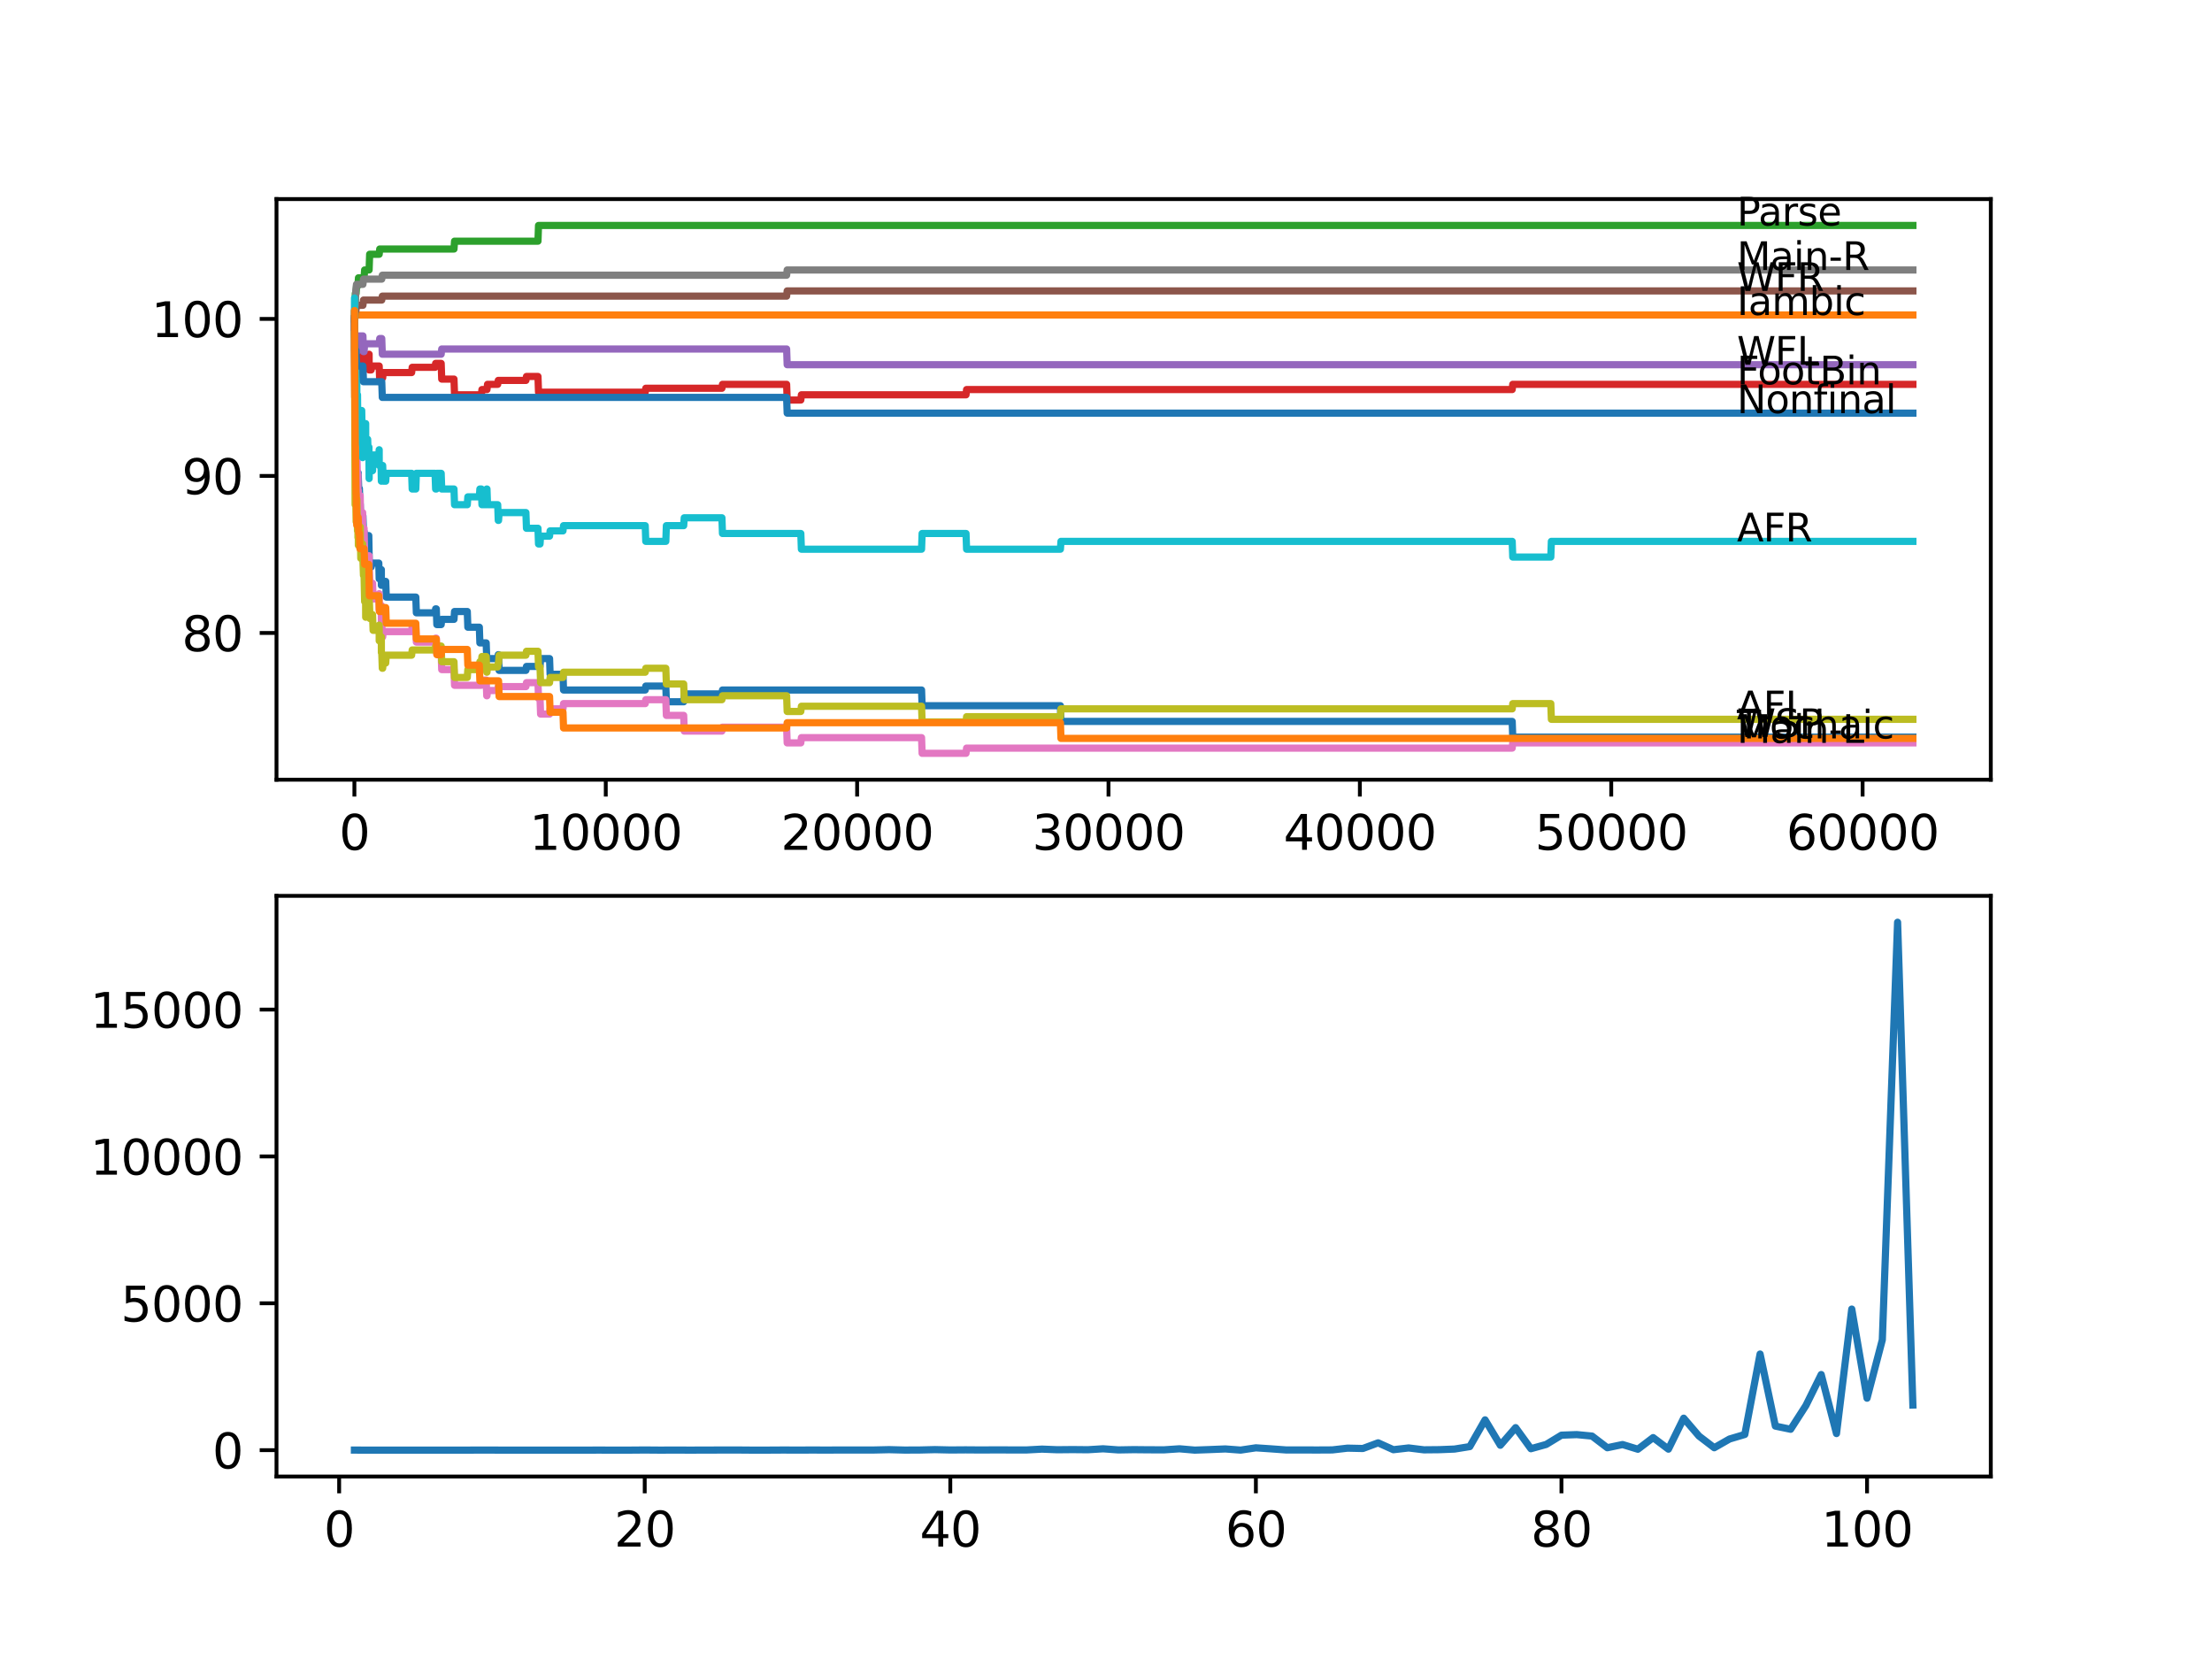 <?xml version="1.0" encoding="utf-8" standalone="no"?>
<!DOCTYPE svg PUBLIC "-//W3C//DTD SVG 1.1//EN"
  "http://www.w3.org/Graphics/SVG/1.1/DTD/svg11.dtd">
<svg xmlns:xlink="http://www.w3.org/1999/xlink" width="460.8pt" height="345.6pt" viewBox="0 0 460.8 345.6" xmlns="http://www.w3.org/2000/svg" version="1.1">
 <defs>
  <style type="text/css">*{stroke-linejoin: round; stroke-linecap: butt}</style>
 </defs>
 <g id="figure_1">
  <g id="patch_1">
   <path d="M 0 345.6 
L 460.8 345.6 
L 460.8 0 
L 0 0 
z
" style="fill: #ffffff"/>
  </g>
  <g id="axes_1">
   <g id="patch_2">
    <path d="M 57.6 162.432 
L 414.72 162.432 
L 414.72 41.472 
L 57.6 41.472 
z
" style="fill: #ffffff"/>
   </g>
   <g id="matplotlib.axis_1">
    <g id="xtick_1">
     <g id="line2d_1">
      <defs>
       <path id="m318c1e1b9c" d="M 0 0 
L 0 3.5 
" style="stroke: #000000; stroke-width: 0.8"/>
      </defs>
      <g>
       <use xlink:href="#m318c1e1b9c" x="73.827" y="162.432" style="stroke: #000000; stroke-width: 0.8"/>
      </g>
     </g>
     <g id="text_1">
      <!-- 0 -->
      <g transform="translate(70.646 177.03)scale(0.1 -0.1)">
       <defs>
        <path id="DejaVuSans-30" d="M 2034 4250 
Q 1547 4250 1301 3770 
Q 1056 3291 1056 2328 
Q 1056 1369 1301 889 
Q 1547 409 2034 409 
Q 2525 409 2770 889 
Q 3016 1369 3016 2328 
Q 3016 3291 2770 3770 
Q 2525 4250 2034 4250 
z
M 2034 4750 
Q 2819 4750 3233 4129 
Q 3647 3509 3647 2328 
Q 3647 1150 3233 529 
Q 2819 -91 2034 -91 
Q 1250 -91 836 529 
Q 422 1150 422 2328 
Q 422 3509 836 4129 
Q 1250 4750 2034 4750 
z
" transform="scale(0.016)"/>
       </defs>
       <use xlink:href="#DejaVuSans-30"/>
      </g>
     </g>
    </g>
    <g id="xtick_2">
     <g id="line2d_2">
      <g>
       <use xlink:href="#m318c1e1b9c" x="126.192" y="162.432" style="stroke: #000000; stroke-width: 0.8"/>
      </g>
     </g>
     <g id="text_2">
      <!-- 10000 -->
      <g transform="translate(110.286 177.03)scale(0.1 -0.1)">
       <defs>
        <path id="DejaVuSans-31" d="M 794 531 
L 1825 531 
L 1825 4091 
L 703 3866 
L 703 4441 
L 1819 4666 
L 2450 4666 
L 2450 531 
L 3481 531 
L 3481 0 
L 794 0 
L 794 531 
z
" transform="scale(0.016)"/>
       </defs>
       <use xlink:href="#DejaVuSans-31"/>
       <use xlink:href="#DejaVuSans-30" x="63.623"/>
       <use xlink:href="#DejaVuSans-30" x="127.246"/>
       <use xlink:href="#DejaVuSans-30" x="190.869"/>
       <use xlink:href="#DejaVuSans-30" x="254.492"/>
      </g>
     </g>
    </g>
    <g id="xtick_3">
     <g id="line2d_3">
      <g>
       <use xlink:href="#m318c1e1b9c" x="178.556" y="162.432" style="stroke: #000000; stroke-width: 0.8"/>
      </g>
     </g>
     <g id="text_3">
      <!-- 20000 -->
      <g transform="translate(162.65 177.03)scale(0.1 -0.1)">
       <defs>
        <path id="DejaVuSans-32" d="M 1228 531 
L 3431 531 
L 3431 0 
L 469 0 
L 469 531 
Q 828 903 1448 1529 
Q 2069 2156 2228 2338 
Q 2531 2678 2651 2914 
Q 2772 3150 2772 3378 
Q 2772 3750 2511 3984 
Q 2250 4219 1831 4219 
Q 1534 4219 1204 4116 
Q 875 4013 500 3803 
L 500 4441 
Q 881 4594 1212 4672 
Q 1544 4750 1819 4750 
Q 2544 4750 2975 4387 
Q 3406 4025 3406 3419 
Q 3406 3131 3298 2873 
Q 3191 2616 2906 2266 
Q 2828 2175 2409 1742 
Q 1991 1309 1228 531 
z
" transform="scale(0.016)"/>
       </defs>
       <use xlink:href="#DejaVuSans-32"/>
       <use xlink:href="#DejaVuSans-30" x="63.623"/>
       <use xlink:href="#DejaVuSans-30" x="127.246"/>
       <use xlink:href="#DejaVuSans-30" x="190.869"/>
       <use xlink:href="#DejaVuSans-30" x="254.492"/>
      </g>
     </g>
    </g>
    <g id="xtick_4">
     <g id="line2d_4">
      <g>
       <use xlink:href="#m318c1e1b9c" x="230.921" y="162.432" style="stroke: #000000; stroke-width: 0.8"/>
      </g>
     </g>
     <g id="text_4">
      <!-- 30000 -->
      <g transform="translate(215.015 177.03)scale(0.1 -0.1)">
       <defs>
        <path id="DejaVuSans-33" d="M 2597 2516 
Q 3050 2419 3304 2112 
Q 3559 1806 3559 1356 
Q 3559 666 3084 287 
Q 2609 -91 1734 -91 
Q 1441 -91 1130 -33 
Q 819 25 488 141 
L 488 750 
Q 750 597 1062 519 
Q 1375 441 1716 441 
Q 2309 441 2620 675 
Q 2931 909 2931 1356 
Q 2931 1769 2642 2001 
Q 2353 2234 1838 2234 
L 1294 2234 
L 1294 2753 
L 1863 2753 
Q 2328 2753 2575 2939 
Q 2822 3125 2822 3475 
Q 2822 3834 2567 4026 
Q 2313 4219 1838 4219 
Q 1578 4219 1281 4162 
Q 984 4106 628 3988 
L 628 4550 
Q 988 4650 1302 4700 
Q 1616 4750 1894 4750 
Q 2613 4750 3031 4423 
Q 3450 4097 3450 3541 
Q 3450 3153 3228 2886 
Q 3006 2619 2597 2516 
z
" transform="scale(0.016)"/>
       </defs>
       <use xlink:href="#DejaVuSans-33"/>
       <use xlink:href="#DejaVuSans-30" x="63.623"/>
       <use xlink:href="#DejaVuSans-30" x="127.246"/>
       <use xlink:href="#DejaVuSans-30" x="190.869"/>
       <use xlink:href="#DejaVuSans-30" x="254.492"/>
      </g>
     </g>
    </g>
    <g id="xtick_5">
     <g id="line2d_5">
      <g>
       <use xlink:href="#m318c1e1b9c" x="283.285" y="162.432" style="stroke: #000000; stroke-width: 0.8"/>
      </g>
     </g>
     <g id="text_5">
      <!-- 40000 -->
      <g transform="translate(267.379 177.03)scale(0.1 -0.1)">
       <defs>
        <path id="DejaVuSans-34" d="M 2419 4116 
L 825 1625 
L 2419 1625 
L 2419 4116 
z
M 2253 4666 
L 3047 4666 
L 3047 1625 
L 3713 1625 
L 3713 1100 
L 3047 1100 
L 3047 0 
L 2419 0 
L 2419 1100 
L 313 1100 
L 313 1709 
L 2253 4666 
z
" transform="scale(0.016)"/>
       </defs>
       <use xlink:href="#DejaVuSans-34"/>
       <use xlink:href="#DejaVuSans-30" x="63.623"/>
       <use xlink:href="#DejaVuSans-30" x="127.246"/>
       <use xlink:href="#DejaVuSans-30" x="190.869"/>
       <use xlink:href="#DejaVuSans-30" x="254.492"/>
      </g>
     </g>
    </g>
    <g id="xtick_6">
     <g id="line2d_6">
      <g>
       <use xlink:href="#m318c1e1b9c" x="335.65" y="162.432" style="stroke: #000000; stroke-width: 0.8"/>
      </g>
     </g>
     <g id="text_6">
      <!-- 50000 -->
      <g transform="translate(319.744 177.03)scale(0.1 -0.1)">
       <defs>
        <path id="DejaVuSans-35" d="M 691 4666 
L 3169 4666 
L 3169 4134 
L 1269 4134 
L 1269 2991 
Q 1406 3038 1543 3061 
Q 1681 3084 1819 3084 
Q 2600 3084 3056 2656 
Q 3513 2228 3513 1497 
Q 3513 744 3044 326 
Q 2575 -91 1722 -91 
Q 1428 -91 1123 -41 
Q 819 9 494 109 
L 494 744 
Q 775 591 1075 516 
Q 1375 441 1709 441 
Q 2250 441 2565 725 
Q 2881 1009 2881 1497 
Q 2881 1984 2565 2268 
Q 2250 2553 1709 2553 
Q 1456 2553 1204 2497 
Q 953 2441 691 2322 
L 691 4666 
z
" transform="scale(0.016)"/>
       </defs>
       <use xlink:href="#DejaVuSans-35"/>
       <use xlink:href="#DejaVuSans-30" x="63.623"/>
       <use xlink:href="#DejaVuSans-30" x="127.246"/>
       <use xlink:href="#DejaVuSans-30" x="190.869"/>
       <use xlink:href="#DejaVuSans-30" x="254.492"/>
      </g>
     </g>
    </g>
    <g id="xtick_7">
     <g id="line2d_7">
      <g>
       <use xlink:href="#m318c1e1b9c" x="388.014" y="162.432" style="stroke: #000000; stroke-width: 0.8"/>
      </g>
     </g>
     <g id="text_7">
      <!-- 60000 -->
      <g transform="translate(372.108 177.03)scale(0.1 -0.1)">
       <defs>
        <path id="DejaVuSans-36" d="M 2113 2584 
Q 1688 2584 1439 2293 
Q 1191 2003 1191 1497 
Q 1191 994 1439 701 
Q 1688 409 2113 409 
Q 2538 409 2786 701 
Q 3034 994 3034 1497 
Q 3034 2003 2786 2293 
Q 2538 2584 2113 2584 
z
M 3366 4563 
L 3366 3988 
Q 3128 4100 2886 4159 
Q 2644 4219 2406 4219 
Q 1781 4219 1451 3797 
Q 1122 3375 1075 2522 
Q 1259 2794 1537 2939 
Q 1816 3084 2150 3084 
Q 2853 3084 3261 2657 
Q 3669 2231 3669 1497 
Q 3669 778 3244 343 
Q 2819 -91 2113 -91 
Q 1303 -91 875 529 
Q 447 1150 447 2328 
Q 447 3434 972 4092 
Q 1497 4750 2381 4750 
Q 2619 4750 2861 4703 
Q 3103 4656 3366 4563 
z
" transform="scale(0.016)"/>
       </defs>
       <use xlink:href="#DejaVuSans-36"/>
       <use xlink:href="#DejaVuSans-30" x="63.623"/>
       <use xlink:href="#DejaVuSans-30" x="127.246"/>
       <use xlink:href="#DejaVuSans-30" x="190.869"/>
       <use xlink:href="#DejaVuSans-30" x="254.492"/>
      </g>
     </g>
    </g>
   </g>
   <g id="matplotlib.axis_2">
    <g id="ytick_1">
     <g id="line2d_8">
      <defs>
       <path id="ma808420e0e" d="M 0 0 
L -3.5 0 
" style="stroke: #000000; stroke-width: 0.8"/>
      </defs>
      <g>
       <use xlink:href="#ma808420e0e" x="57.6" y="131.855" style="stroke: #000000; stroke-width: 0.8"/>
      </g>
     </g>
     <g id="text_8">
      <!-- 80 -->
      <g transform="translate(37.875 135.655)scale(0.1 -0.1)">
       <defs>
        <path id="DejaVuSans-38" d="M 2034 2216 
Q 1584 2216 1326 1975 
Q 1069 1734 1069 1313 
Q 1069 891 1326 650 
Q 1584 409 2034 409 
Q 2484 409 2743 651 
Q 3003 894 3003 1313 
Q 3003 1734 2745 1975 
Q 2488 2216 2034 2216 
z
M 1403 2484 
Q 997 2584 770 2862 
Q 544 3141 544 3541 
Q 544 4100 942 4425 
Q 1341 4750 2034 4750 
Q 2731 4750 3128 4425 
Q 3525 4100 3525 3541 
Q 3525 3141 3298 2862 
Q 3072 2584 2669 2484 
Q 3125 2378 3379 2068 
Q 3634 1759 3634 1313 
Q 3634 634 3220 271 
Q 2806 -91 2034 -91 
Q 1263 -91 848 271 
Q 434 634 434 1313 
Q 434 1759 690 2068 
Q 947 2378 1403 2484 
z
M 1172 3481 
Q 1172 3119 1398 2916 
Q 1625 2713 2034 2713 
Q 2441 2713 2670 2916 
Q 2900 3119 2900 3481 
Q 2900 3844 2670 4047 
Q 2441 4250 2034 4250 
Q 1625 4250 1398 4047 
Q 1172 3844 1172 3481 
z
" transform="scale(0.016)"/>
       </defs>
       <use xlink:href="#DejaVuSans-38"/>
       <use xlink:href="#DejaVuSans-30" x="63.623"/>
      </g>
     </g>
    </g>
    <g id="ytick_2">
     <g id="line2d_9">
      <g>
       <use xlink:href="#ma808420e0e" x="57.6" y="99.144" style="stroke: #000000; stroke-width: 0.8"/>
      </g>
     </g>
     <g id="text_9">
      <!-- 90 -->
      <g transform="translate(37.875 102.944)scale(0.1 -0.1)">
       <defs>
        <path id="DejaVuSans-39" d="M 703 97 
L 703 672 
Q 941 559 1184 500 
Q 1428 441 1663 441 
Q 2288 441 2617 861 
Q 2947 1281 2994 2138 
Q 2813 1869 2534 1725 
Q 2256 1581 1919 1581 
Q 1219 1581 811 2004 
Q 403 2428 403 3163 
Q 403 3881 828 4315 
Q 1253 4750 1959 4750 
Q 2769 4750 3195 4129 
Q 3622 3509 3622 2328 
Q 3622 1225 3098 567 
Q 2575 -91 1691 -91 
Q 1453 -91 1209 -44 
Q 966 3 703 97 
z
M 1959 2075 
Q 2384 2075 2632 2365 
Q 2881 2656 2881 3163 
Q 2881 3666 2632 3958 
Q 2384 4250 1959 4250 
Q 1534 4250 1286 3958 
Q 1038 3666 1038 3163 
Q 1038 2656 1286 2365 
Q 1534 2075 1959 2075 
z
" transform="scale(0.016)"/>
       </defs>
       <use xlink:href="#DejaVuSans-39"/>
       <use xlink:href="#DejaVuSans-30" x="63.623"/>
      </g>
     </g>
    </g>
    <g id="ytick_3">
     <g id="line2d_10">
      <g>
       <use xlink:href="#ma808420e0e" x="57.6" y="66.433" style="stroke: #000000; stroke-width: 0.8"/>
      </g>
     </g>
     <g id="text_10">
      <!-- 100 -->
      <g transform="translate(31.512 70.232)scale(0.1 -0.1)">
       <use xlink:href="#DejaVuSans-31"/>
       <use xlink:href="#DejaVuSans-30" x="63.623"/>
       <use xlink:href="#DejaVuSans-30" x="127.246"/>
      </g>
     </g>
    </g>
   </g>
   <g id="line2d_11">
    <path d="M 73.833 66.433 
L 73.838 66.433 
L 73.948 79.136 
L 73.964 78.046 
L 73.979 78.046 
L 74.11 92.766 
L 74.131 91.948 
L 74.136 95.219 
L 74.194 93.583 
L 74.314 100.126 
L 74.325 100.126 
L 74.44 99.308 
L 74.477 99.308 
L 74.592 98.49 
L 74.608 98.49 
L 74.723 101.761 
L 74.864 101.761 
L 74.98 105.032 
L 75.037 105.032 
L 75.152 108.303 
L 75.482 108.303 
L 75.597 107.486 
L 75.603 107.486 
L 75.718 110.757 
L 75.849 110.757 
L 75.964 114.028 
L 76.168 114.028 
L 76.283 111.575 
L 76.823 111.575 
L 76.943 118.117 
L 77.315 118.117 
L 77.43 117.299 
L 78.912 117.299 
L 78.991 120.57 
L 79.022 119.48 
L 79.383 119.48 
L 79.441 118.662 
L 79.446 121.933 
L 79.478 121.933 
L 79.525 121.933 
L 79.64 121.115 
L 80.352 121.115 
L 80.467 124.386 
L 86.62 124.386 
L 86.735 127.657 
L 90.631 127.657 
L 90.746 126.84 
L 90.888 126.84 
L 91.003 130.111 
L 91.904 130.111 
L 92.019 129.02 
L 94.574 129.02 
L 94.689 127.385 
L 97.344 127.385 
L 97.46 130.656 
L 99.853 130.656 
L 99.968 133.927 
L 101.282 133.927 
L 101.397 137.198 
L 103.68 137.198 
L 103.796 136.38 
L 103.859 136.38 
L 103.974 139.651 
L 109.556 139.651 
L 109.671 138.834 
L 112.499 138.834 
L 112.614 137.198 
L 114.483 137.198 
L 114.598 140.469 
L 117.28 140.469 
L 117.395 143.74 
L 134.413 143.74 
L 134.528 142.923 
L 138.702 142.923 
L 138.817 146.194 
L 142.425 146.194 
L 142.54 144.558 
L 150.39 144.558 
L 150.505 143.74 
L 191.977 143.74 
L 192.093 147.011 
L 220.904 147.011 
L 221.019 150.283 
L 315.018 150.283 
L 315.133 153.554 
L 398.487 153.554 
L 398.487 153.554 
" clip-path="url(#p0a4fda33de)" style="fill: none; stroke: #1f77b4; stroke-width: 1.5; stroke-linecap: square"/>
   </g>
   <g id="line2d_12">
    <path d="M 73.833 66.433 
L 73.843 66.433 
L 73.854 69.704 
L 73.89 65.615 
L 73.948 65.615 
L 398.487 65.615 
L 398.487 65.615 
" clip-path="url(#p0a4fda33de)" style="fill: none; stroke: #ff7f0e; stroke-width: 1.5; stroke-linecap: square"/>
   </g>
   <g id="line2d_13">
    <path d="M 73.833 69.704 
L 73.843 69.704 
L 74.021 61.145 
L 74.173 61.145 
L 74.288 59.509 
L 74.561 59.509 
L 74.676 57.874 
L 75.844 57.874 
L 75.959 56.238 
L 76.891 56.238 
L 77.006 52.967 
L 78.991 52.967 
L 79.106 51.877 
L 94.574 51.877 
L 94.689 50.241 
L 112.069 50.241 
L 112.184 46.97 
L 398.487 46.97 
L 398.487 46.97 
" clip-path="url(#p0a4fda33de)" style="fill: none; stroke: #2ca02c; stroke-width: 1.5; stroke-linecap: square"/>
   </g>
   <g id="line2d_14">
    <path d="M 73.833 66.433 
L 73.838 66.433 
L 73.901 82.789 
L 73.969 81.153 
L 73.974 81.153 
L 74.105 76.792 
L 74.11 76.792 
L 74.231 74.884 
L 74.325 74.884 
L 74.351 74.066 
L 74.356 77.337 
L 74.419 77.337 
L 74.477 77.337 
L 74.561 75.429 
L 74.566 78.7 
L 74.576 78.7 
L 74.681 78.7 
L 74.796 77.61 
L 74.938 77.61 
L 75.053 76.519 
L 75.351 76.519 
L 75.472 74.338 
L 75.482 74.338 
L 75.597 73.521 
L 75.844 73.521 
L 75.959 76.792 
L 76.179 76.792 
L 76.294 75.974 
L 76.592 75.974 
L 76.708 74.884 
L 76.854 74.884 
L 76.891 73.793 
L 76.896 77.064 
L 76.954 77.064 
L 77.315 77.064 
L 77.43 76.247 
L 78.991 76.247 
L 79.106 79.518 
L 79.383 79.518 
L 79.499 78.7 
L 79.718 78.7 
L 79.834 77.61 
L 85.751 77.61 
L 85.866 76.519 
L 90.631 76.519 
L 90.746 75.701 
L 91.904 75.701 
L 92.019 78.972 
L 94.574 78.972 
L 94.689 82.244 
L 100.282 82.244 
L 100.397 81.153 
L 101.445 81.153 
L 101.56 80.063 
L 103.68 80.063 
L 103.796 79.245 
L 109.556 79.245 
L 109.671 78.427 
L 112.069 78.427 
L 112.184 81.698 
L 134.413 81.698 
L 134.528 80.881 
L 150.39 80.881 
L 150.505 80.063 
L 163.868 80.063 
L 163.983 83.334 
L 166.827 83.334 
L 166.942 82.244 
L 201.241 82.244 
L 201.356 81.153 
L 315.018 81.153 
L 315.133 80.063 
L 398.487 80.063 
L 398.487 80.063 
" clip-path="url(#p0a4fda33de)" style="fill: none; stroke: #d62728; stroke-width: 1.5; stroke-linecap: square"/>
   </g>
   <g id="line2d_15">
    <path d="M 73.833 66.433 
L 73.843 66.433 
L 73.854 72.975 
L 73.958 69.977 
L 74.147 69.977 
L 74.262 73.248 
L 74.351 73.248 
L 74.466 71.613 
L 74.561 71.613 
L 74.676 69.977 
L 75.603 69.977 
L 75.718 73.248 
L 75.844 73.248 
L 75.959 71.613 
L 78.991 71.613 
L 79.106 70.522 
L 79.525 70.522 
L 79.64 73.793 
L 91.904 73.793 
L 92.019 72.703 
L 163.868 72.703 
L 163.983 75.974 
L 398.487 75.974 
L 398.487 75.974 
" clip-path="url(#p0a4fda33de)" style="fill: none; stroke: #9467bd; stroke-width: 1.5; stroke-linecap: square"/>
   </g>
   <g id="line2d_16">
    <path d="M 73.833 66.433 
L 73.843 66.433 
L 73.964 64.689 
L 74.147 64.689 
L 74.262 63.598 
L 75.603 63.598 
L 75.718 62.508 
L 79.525 62.508 
L 79.64 61.69 
L 163.868 61.69 
L 163.983 60.6 
L 398.487 60.6 
L 398.487 60.6 
" clip-path="url(#p0a4fda33de)" style="fill: none; stroke: #8c564b; stroke-width: 1.5; stroke-linecap: square"/>
   </g>
   <g id="line2d_17">
    <path d="M 73.833 69.704 
L 73.838 69.704 
L 73.974 90.421 
L 73.979 89.331 
L 74.016 86.878 
L 74.074 91.512 
L 74.095 91.512 
L 74.194 97.236 
L 74.21 96.146 
L 74.22 96.146 
L 74.335 94.238 
L 74.351 94.238 
L 74.472 100.78 
L 74.477 100.78 
L 74.561 98.872 
L 74.566 102.143 
L 74.576 102.143 
L 74.644 102.143 
L 74.681 105.414 
L 74.754 104.324 
L 74.938 104.324 
L 75.037 103.233 
L 75.158 109.775 
L 75.351 109.775 
L 75.472 107.595 
L 75.482 107.595 
L 75.545 106.777 
L 75.55 110.048 
L 75.576 110.048 
L 75.844 110.048 
L 75.959 115.5 
L 76.168 115.5 
L 76.179 118.771 
L 76.278 117.953 
L 76.592 117.953 
L 76.708 116.863 
L 76.854 116.863 
L 76.891 115.772 
L 76.896 119.044 
L 76.954 119.044 
L 76.959 119.044 
L 77.074 122.315 
L 77.315 122.315 
L 77.43 121.497 
L 77.608 121.497 
L 77.723 124.768 
L 78.912 124.768 
L 78.991 123.678 
L 78.996 126.949 
L 79.012 126.949 
L 79.383 126.949 
L 79.441 126.131 
L 79.446 129.402 
L 79.478 129.402 
L 79.525 129.402 
L 79.64 132.673 
L 79.718 132.673 
L 79.834 131.583 
L 85.751 131.583 
L 85.866 130.492 
L 86.62 130.492 
L 86.735 133.763 
L 90.631 133.763 
L 90.746 132.946 
L 90.888 132.946 
L 91.003 136.217 
L 91.904 136.217 
L 92.019 139.488 
L 94.574 139.488 
L 94.689 142.759 
L 100.282 142.759 
L 100.397 141.669 
L 101.282 141.669 
L 101.397 144.94 
L 101.445 144.94 
L 101.56 143.849 
L 103.68 143.849 
L 103.796 143.032 
L 109.556 143.032 
L 109.671 142.214 
L 112.069 142.214 
L 112.184 145.485 
L 112.499 145.485 
L 112.614 148.756 
L 114.483 148.756 
L 114.598 147.666 
L 117.28 147.666 
L 117.395 146.575 
L 134.413 146.575 
L 134.528 145.758 
L 138.702 145.758 
L 138.817 149.029 
L 142.425 149.029 
L 142.54 152.3 
L 150.39 152.3 
L 150.505 151.482 
L 163.868 151.482 
L 163.983 154.753 
L 166.827 154.753 
L 166.942 153.663 
L 191.977 153.663 
L 192.093 156.934 
L 201.241 156.934 
L 201.356 155.843 
L 315.018 155.843 
L 315.133 154.753 
L 398.487 154.753 
L 398.487 154.753 
" clip-path="url(#p0a4fda33de)" style="fill: none; stroke: #e377c2; stroke-width: 1.5; stroke-linecap: square"/>
   </g>
   <g id="line2d_18">
    <path d="M 73.833 65.343 
L 73.843 65.343 
L 73.964 63.598 
L 74.016 63.598 
L 74.131 60.327 
L 74.147 60.327 
L 74.262 59.237 
L 75.603 59.237 
L 75.718 58.146 
L 79.525 58.146 
L 79.64 57.329 
L 163.868 57.329 
L 163.983 56.238 
L 398.487 56.238 
L 398.487 56.238 
" clip-path="url(#p0a4fda33de)" style="fill: none; stroke: #7f7f7f; stroke-width: 1.5; stroke-linecap: square"/>
   </g>
   <g id="line2d_19">
    <path d="M 73.833 69.704 
L 73.838 69.704 
L 73.974 105.141 
L 74 102.415 
L 74.068 99.689 
L 74.074 102.961 
L 74.095 101.325 
L 74.194 108.685 
L 74.215 107.595 
L 74.22 107.595 
L 74.346 104.051 
L 74.351 104.051 
L 74.472 110.593 
L 74.477 110.593 
L 74.561 108.685 
L 74.566 111.956 
L 74.576 111.956 
L 74.608 111.956 
L 74.644 110.321 
L 74.65 113.592 
L 74.712 112.501 
L 74.864 112.501 
L 74.98 109.775 
L 75.037 109.775 
L 75.158 116.318 
L 75.351 116.318 
L 75.472 114.137 
L 75.482 114.137 
L 75.545 113.319 
L 75.55 116.59 
L 75.576 116.59 
L 75.603 116.59 
L 75.718 119.861 
L 75.844 119.861 
L 75.959 125.313 
L 76.168 125.313 
L 76.179 128.584 
L 76.278 127.766 
L 76.592 127.766 
L 76.708 126.676 
L 76.823 126.676 
L 76.891 123.95 
L 76.896 127.221 
L 76.933 125.586 
L 76.959 125.586 
L 77.074 128.857 
L 77.315 128.857 
L 77.43 128.039 
L 77.608 128.039 
L 77.723 131.31 
L 78.912 131.31 
L 78.991 130.22 
L 78.996 133.491 
L 79.012 133.491 
L 79.383 133.491 
L 79.441 132.673 
L 79.446 135.944 
L 79.478 135.944 
L 79.525 135.944 
L 79.64 139.215 
L 79.718 139.215 
L 79.834 138.125 
L 80.352 138.125 
L 80.467 136.489 
L 85.751 136.489 
L 85.866 135.399 
L 90.631 135.399 
L 90.746 134.581 
L 91.904 134.581 
L 92.019 137.852 
L 94.574 137.852 
L 94.689 141.123 
L 97.344 141.123 
L 97.46 139.488 
L 99.853 139.488 
L 99.968 137.852 
L 100.282 137.852 
L 100.397 136.762 
L 101.282 136.762 
L 101.397 140.033 
L 101.445 140.033 
L 101.56 138.943 
L 103.68 138.943 
L 103.796 138.125 
L 103.859 138.125 
L 103.974 136.489 
L 109.556 136.489 
L 109.671 135.672 
L 112.069 135.672 
L 112.184 138.943 
L 112.499 138.943 
L 112.614 142.214 
L 114.483 142.214 
L 114.598 141.123 
L 117.28 141.123 
L 117.395 140.033 
L 134.413 140.033 
L 134.528 139.215 
L 138.702 139.215 
L 138.817 142.486 
L 142.425 142.486 
L 142.54 145.758 
L 150.39 145.758 
L 150.505 144.94 
L 163.868 144.94 
L 163.983 148.211 
L 166.827 148.211 
L 166.942 147.121 
L 191.977 147.121 
L 192.093 150.392 
L 201.241 150.392 
L 201.356 149.301 
L 220.904 149.301 
L 221.019 147.666 
L 315.018 147.666 
L 315.133 146.575 
L 323.061 146.575 
L 323.177 149.846 
L 398.487 149.846 
L 398.487 149.846 
" clip-path="url(#p0a4fda33de)" style="fill: none; stroke: #bcbd22; stroke-width: 1.5; stroke-linecap: square"/>
   </g>
   <g id="line2d_20">
    <path d="M 73.833 65.343 
L 73.838 65.343 
L 73.854 62.072 
L 73.922 76.792 
L 74 81.426 
L 73.943 73.521 
L 74.037 80.608 
L 74.11 74.611 
L 74.068 82.789 
L 74.173 75.156 
L 74.288 80.608 
L 74.309 80.608 
L 74.325 78.972 
L 74.356 85.515 
L 74.403 85.515 
L 74.445 85.515 
L 74.477 82.244 
L 74.534 88.786 
L 74.55 88.786 
L 74.561 88.786 
L 74.608 92.057 
L 74.65 87.15 
L 74.665 87.15 
L 74.681 87.15 
L 74.796 90.421 
L 74.864 90.421 
L 74.938 88.786 
L 74.943 92.057 
L 74.969 92.057 
L 75.037 92.057 
L 75.158 85.515 
L 75.351 85.515 
L 75.472 92.057 
L 75.482 92.057 
L 75.545 95.328 
L 75.592 92.057 
L 75.603 92.057 
L 75.718 90.967 
L 75.844 90.967 
L 75.849 94.238 
L 75.953 93.147 
L 76.069 89.876 
L 76.168 89.876 
L 76.179 88.241 
L 76.184 91.512 
L 76.273 91.512 
L 76.592 91.512 
L 76.708 94.783 
L 76.823 94.783 
L 76.854 93.147 
L 76.896 99.689 
L 76.922 98.054 
L 76.959 98.054 
L 77.074 94.783 
L 77.315 94.783 
L 77.43 98.054 
L 77.608 98.054 
L 77.723 94.783 
L 78.912 94.783 
L 78.991 93.692 
L 78.996 96.964 
L 79.012 96.964 
L 79.383 96.964 
L 79.441 100.235 
L 79.493 96.964 
L 79.718 96.964 
L 79.834 100.235 
L 80.352 100.235 
L 80.467 98.599 
L 85.751 98.599 
L 85.866 101.87 
L 86.62 101.87 
L 86.735 98.599 
L 90.631 98.599 
L 90.746 101.87 
L 90.888 101.87 
L 91.003 98.599 
L 91.904 98.599 
L 92.019 101.87 
L 94.574 101.87 
L 94.689 105.141 
L 97.344 105.141 
L 97.46 103.506 
L 99.853 103.506 
L 99.968 101.87 
L 100.282 101.87 
L 100.397 105.141 
L 101.282 105.141 
L 101.397 101.87 
L 101.445 101.87 
L 101.56 105.141 
L 103.68 105.141 
L 103.796 108.412 
L 103.859 108.412 
L 103.974 106.777 
L 109.556 106.777 
L 109.671 110.048 
L 112.069 110.048 
L 112.184 113.319 
L 112.499 113.319 
L 112.614 111.684 
L 114.483 111.684 
L 114.598 110.593 
L 117.28 110.593 
L 117.395 109.503 
L 134.413 109.503 
L 134.528 112.774 
L 138.702 112.774 
L 138.817 109.503 
L 142.425 109.503 
L 142.54 107.867 
L 150.39 107.867 
L 150.505 111.138 
L 166.827 111.138 
L 166.942 114.409 
L 191.977 114.409 
L 192.093 111.138 
L 201.241 111.138 
L 201.356 114.409 
L 220.904 114.409 
L 221.019 112.774 
L 315.018 112.774 
L 315.133 116.045 
L 323.061 116.045 
L 323.177 112.774 
L 398.487 112.774 
L 398.487 112.774 
" clip-path="url(#p0a4fda33de)" style="fill: none; stroke: #17becf; stroke-width: 1.5; stroke-linecap: square"/>
   </g>
   <g id="line2d_21">
    <path d="M 73.833 66.433 
L 73.843 66.433 
L 73.964 72.975 
L 74.147 72.975 
L 74.262 76.247 
L 75.603 76.247 
L 75.718 79.518 
L 79.525 79.518 
L 79.64 82.789 
L 163.868 82.789 
L 163.983 86.06 
L 398.487 86.06 
L 398.487 86.06 
" clip-path="url(#p0a4fda33de)" style="fill: none; stroke: #1f77b4; stroke-width: 1.5; stroke-linecap: square"/>
   </g>
   <g id="line2d_22">
    <path d="M 73.833 65.343 
L 73.843 65.343 
L 73.854 64.689 
L 73.88 74.502 
L 73.885 74.502 
L 74.021 93.038 
L 74.037 93.038 
L 74.163 102.852 
L 74.194 102.852 
L 74.314 109.394 
L 74.351 109.394 
L 74.466 107.758 
L 74.608 107.758 
L 74.723 111.029 
L 74.864 111.029 
L 74.98 114.3 
L 75.849 114.3 
L 75.964 117.572 
L 76.823 117.572 
L 76.943 124.114 
L 78.912 124.114 
L 79.027 127.385 
L 79.525 127.385 
L 79.64 126.567 
L 80.352 126.567 
L 80.467 129.838 
L 86.62 129.838 
L 86.735 133.109 
L 90.888 133.109 
L 91.003 136.38 
L 91.904 136.38 
L 92.019 135.29 
L 97.344 135.29 
L 97.46 138.561 
L 99.853 138.561 
L 99.968 141.832 
L 103.859 141.832 
L 103.974 145.103 
L 114.483 145.103 
L 114.598 148.374 
L 117.28 148.374 
L 117.395 151.646 
L 163.868 151.646 
L 163.983 150.555 
L 220.904 150.555 
L 221.019 153.826 
L 398.487 153.826 
L 398.487 153.826 
" clip-path="url(#p0a4fda33de)" style="fill: none; stroke: #ff7f0e; stroke-width: 1.5; stroke-linecap: square"/>
   </g>
   <g id="patch_3">
    <path d="M 57.6 162.432 
L 57.6 41.472 
" style="fill: none; stroke: #000000; stroke-width: 0.8; stroke-linejoin: miter; stroke-linecap: square"/>
   </g>
   <g id="patch_4">
    <path d="M 414.72 162.432 
L 414.72 41.472 
" style="fill: none; stroke: #000000; stroke-width: 0.8; stroke-linejoin: miter; stroke-linecap: square"/>
   </g>
   <g id="patch_5">
    <path d="M 57.6 162.432 
L 414.72 162.432 
" style="fill: none; stroke: #000000; stroke-width: 0.8; stroke-linejoin: miter; stroke-linecap: square"/>
   </g>
   <g id="patch_6">
    <path d="M 57.6 41.472 
L 414.72 41.472 
" style="fill: none; stroke: #000000; stroke-width: 0.8; stroke-linejoin: miter; stroke-linecap: square"/>
   </g>
   <g id="text_11">
    <!-- WSP -->
    <g transform="translate(361.832 153.554)scale(0.08 -0.08)">
     <defs>
      <path id="DejaVuSans-57" d="M 213 4666 
L 850 4666 
L 1831 722 
L 2809 4666 
L 3519 4666 
L 4500 722 
L 5478 4666 
L 6119 4666 
L 4947 0 
L 4153 0 
L 3169 4050 
L 2175 0 
L 1381 0 
L 213 4666 
z
" transform="scale(0.016)"/>
      <path id="DejaVuSans-53" d="M 3425 4513 
L 3425 3897 
Q 3066 4069 2747 4153 
Q 2428 4238 2131 4238 
Q 1616 4238 1336 4038 
Q 1056 3838 1056 3469 
Q 1056 3159 1242 3001 
Q 1428 2844 1947 2747 
L 2328 2669 
Q 3034 2534 3370 2195 
Q 3706 1856 3706 1288 
Q 3706 609 3251 259 
Q 2797 -91 1919 -91 
Q 1588 -91 1214 -16 
Q 841 59 441 206 
L 441 856 
Q 825 641 1194 531 
Q 1563 422 1919 422 
Q 2459 422 2753 634 
Q 3047 847 3047 1241 
Q 3047 1584 2836 1778 
Q 2625 1972 2144 2069 
L 1759 2144 
Q 1053 2284 737 2584 
Q 422 2884 422 3419 
Q 422 4038 858 4394 
Q 1294 4750 2059 4750 
Q 2388 4750 2728 4690 
Q 3069 4631 3425 4513 
z
" transform="scale(0.016)"/>
      <path id="DejaVuSans-50" d="M 1259 4147 
L 1259 2394 
L 2053 2394 
Q 2494 2394 2734 2622 
Q 2975 2850 2975 3272 
Q 2975 3691 2734 3919 
Q 2494 4147 2053 4147 
L 1259 4147 
z
M 628 4666 
L 2053 4666 
Q 2838 4666 3239 4311 
Q 3641 3956 3641 3272 
Q 3641 2581 3239 2228 
Q 2838 1875 2053 1875 
L 1259 1875 
L 1259 0 
L 628 0 
L 628 4666 
z
" transform="scale(0.016)"/>
     </defs>
     <use xlink:href="#DejaVuSans-57"/>
     <use xlink:href="#DejaVuSans-53" x="98.877"/>
     <use xlink:href="#DejaVuSans-50" x="162.354"/>
    </g>
   </g>
   <g id="text_12">
    <!-- Iambic -->
    <g transform="translate(361.832 65.615)scale(0.08 -0.08)">
     <defs>
      <path id="DejaVuSans-49" d="M 628 4666 
L 1259 4666 
L 1259 0 
L 628 0 
L 628 4666 
z
" transform="scale(0.016)"/>
      <path id="DejaVuSans-61" d="M 2194 1759 
Q 1497 1759 1228 1600 
Q 959 1441 959 1056 
Q 959 750 1161 570 
Q 1363 391 1709 391 
Q 2188 391 2477 730 
Q 2766 1069 2766 1631 
L 2766 1759 
L 2194 1759 
z
M 3341 1997 
L 3341 0 
L 2766 0 
L 2766 531 
Q 2569 213 2275 61 
Q 1981 -91 1556 -91 
Q 1019 -91 701 211 
Q 384 513 384 1019 
Q 384 1609 779 1909 
Q 1175 2209 1959 2209 
L 2766 2209 
L 2766 2266 
Q 2766 2663 2505 2880 
Q 2244 3097 1772 3097 
Q 1472 3097 1187 3025 
Q 903 2953 641 2809 
L 641 3341 
Q 956 3463 1253 3523 
Q 1550 3584 1831 3584 
Q 2591 3584 2966 3190 
Q 3341 2797 3341 1997 
z
" transform="scale(0.016)"/>
      <path id="DejaVuSans-6d" d="M 3328 2828 
Q 3544 3216 3844 3400 
Q 4144 3584 4550 3584 
Q 5097 3584 5394 3201 
Q 5691 2819 5691 2113 
L 5691 0 
L 5113 0 
L 5113 2094 
Q 5113 2597 4934 2840 
Q 4756 3084 4391 3084 
Q 3944 3084 3684 2787 
Q 3425 2491 3425 1978 
L 3425 0 
L 2847 0 
L 2847 2094 
Q 2847 2600 2669 2842 
Q 2491 3084 2119 3084 
Q 1678 3084 1418 2786 
Q 1159 2488 1159 1978 
L 1159 0 
L 581 0 
L 581 3500 
L 1159 3500 
L 1159 2956 
Q 1356 3278 1631 3431 
Q 1906 3584 2284 3584 
Q 2666 3584 2933 3390 
Q 3200 3197 3328 2828 
z
" transform="scale(0.016)"/>
      <path id="DejaVuSans-62" d="M 3116 1747 
Q 3116 2381 2855 2742 
Q 2594 3103 2138 3103 
Q 1681 3103 1420 2742 
Q 1159 2381 1159 1747 
Q 1159 1113 1420 752 
Q 1681 391 2138 391 
Q 2594 391 2855 752 
Q 3116 1113 3116 1747 
z
M 1159 2969 
Q 1341 3281 1617 3432 
Q 1894 3584 2278 3584 
Q 2916 3584 3314 3078 
Q 3713 2572 3713 1747 
Q 3713 922 3314 415 
Q 2916 -91 2278 -91 
Q 1894 -91 1617 61 
Q 1341 213 1159 525 
L 1159 0 
L 581 0 
L 581 4863 
L 1159 4863 
L 1159 2969 
z
" transform="scale(0.016)"/>
      <path id="DejaVuSans-69" d="M 603 3500 
L 1178 3500 
L 1178 0 
L 603 0 
L 603 3500 
z
M 603 4863 
L 1178 4863 
L 1178 4134 
L 603 4134 
L 603 4863 
z
" transform="scale(0.016)"/>
      <path id="DejaVuSans-63" d="M 3122 3366 
L 3122 2828 
Q 2878 2963 2633 3030 
Q 2388 3097 2138 3097 
Q 1578 3097 1268 2742 
Q 959 2388 959 1747 
Q 959 1106 1268 751 
Q 1578 397 2138 397 
Q 2388 397 2633 464 
Q 2878 531 3122 666 
L 3122 134 
Q 2881 22 2623 -34 
Q 2366 -91 2075 -91 
Q 1284 -91 818 406 
Q 353 903 353 1747 
Q 353 2603 823 3093 
Q 1294 3584 2113 3584 
Q 2378 3584 2631 3529 
Q 2884 3475 3122 3366 
z
" transform="scale(0.016)"/>
     </defs>
     <use xlink:href="#DejaVuSans-49"/>
     <use xlink:href="#DejaVuSans-61" x="29.492"/>
     <use xlink:href="#DejaVuSans-6d" x="90.771"/>
     <use xlink:href="#DejaVuSans-62" x="188.184"/>
     <use xlink:href="#DejaVuSans-69" x="251.66"/>
     <use xlink:href="#DejaVuSans-63" x="279.443"/>
    </g>
   </g>
   <g id="text_13">
    <!-- Parse -->
    <g transform="translate(361.832 46.97)scale(0.08 -0.08)">
     <defs>
      <path id="DejaVuSans-72" d="M 2631 2963 
Q 2534 3019 2420 3045 
Q 2306 3072 2169 3072 
Q 1681 3072 1420 2755 
Q 1159 2438 1159 1844 
L 1159 0 
L 581 0 
L 581 3500 
L 1159 3500 
L 1159 2956 
Q 1341 3275 1631 3429 
Q 1922 3584 2338 3584 
Q 2397 3584 2469 3576 
Q 2541 3569 2628 3553 
L 2631 2963 
z
" transform="scale(0.016)"/>
      <path id="DejaVuSans-73" d="M 2834 3397 
L 2834 2853 
Q 2591 2978 2328 3040 
Q 2066 3103 1784 3103 
Q 1356 3103 1142 2972 
Q 928 2841 928 2578 
Q 928 2378 1081 2264 
Q 1234 2150 1697 2047 
L 1894 2003 
Q 2506 1872 2764 1633 
Q 3022 1394 3022 966 
Q 3022 478 2636 193 
Q 2250 -91 1575 -91 
Q 1294 -91 989 -36 
Q 684 19 347 128 
L 347 722 
Q 666 556 975 473 
Q 1284 391 1588 391 
Q 1994 391 2212 530 
Q 2431 669 2431 922 
Q 2431 1156 2273 1281 
Q 2116 1406 1581 1522 
L 1381 1569 
Q 847 1681 609 1914 
Q 372 2147 372 2553 
Q 372 3047 722 3315 
Q 1072 3584 1716 3584 
Q 2034 3584 2315 3537 
Q 2597 3491 2834 3397 
z
" transform="scale(0.016)"/>
      <path id="DejaVuSans-65" d="M 3597 1894 
L 3597 1613 
L 953 1613 
Q 991 1019 1311 708 
Q 1631 397 2203 397 
Q 2534 397 2845 478 
Q 3156 559 3463 722 
L 3463 178 
Q 3153 47 2828 -22 
Q 2503 -91 2169 -91 
Q 1331 -91 842 396 
Q 353 884 353 1716 
Q 353 2575 817 3079 
Q 1281 3584 2069 3584 
Q 2775 3584 3186 3129 
Q 3597 2675 3597 1894 
z
M 3022 2063 
Q 3016 2534 2758 2815 
Q 2500 3097 2075 3097 
Q 1594 3097 1305 2825 
Q 1016 2553 972 2059 
L 3022 2063 
z
" transform="scale(0.016)"/>
     </defs>
     <use xlink:href="#DejaVuSans-50"/>
     <use xlink:href="#DejaVuSans-61" x="55.803"/>
     <use xlink:href="#DejaVuSans-72" x="117.082"/>
     <use xlink:href="#DejaVuSans-73" x="158.195"/>
     <use xlink:href="#DejaVuSans-65" x="210.295"/>
    </g>
   </g>
   <g id="text_14">
    <!-- FootBin -->
    <g transform="translate(361.832 80.063)scale(0.08 -0.08)">
     <defs>
      <path id="DejaVuSans-46" d="M 628 4666 
L 3309 4666 
L 3309 4134 
L 1259 4134 
L 1259 2759 
L 3109 2759 
L 3109 2228 
L 1259 2228 
L 1259 0 
L 628 0 
L 628 4666 
z
" transform="scale(0.016)"/>
      <path id="DejaVuSans-6f" d="M 1959 3097 
Q 1497 3097 1228 2736 
Q 959 2375 959 1747 
Q 959 1119 1226 758 
Q 1494 397 1959 397 
Q 2419 397 2687 759 
Q 2956 1122 2956 1747 
Q 2956 2369 2687 2733 
Q 2419 3097 1959 3097 
z
M 1959 3584 
Q 2709 3584 3137 3096 
Q 3566 2609 3566 1747 
Q 3566 888 3137 398 
Q 2709 -91 1959 -91 
Q 1206 -91 779 398 
Q 353 888 353 1747 
Q 353 2609 779 3096 
Q 1206 3584 1959 3584 
z
" transform="scale(0.016)"/>
      <path id="DejaVuSans-74" d="M 1172 4494 
L 1172 3500 
L 2356 3500 
L 2356 3053 
L 1172 3053 
L 1172 1153 
Q 1172 725 1289 603 
Q 1406 481 1766 481 
L 2356 481 
L 2356 0 
L 1766 0 
Q 1100 0 847 248 
Q 594 497 594 1153 
L 594 3053 
L 172 3053 
L 172 3500 
L 594 3500 
L 594 4494 
L 1172 4494 
z
" transform="scale(0.016)"/>
      <path id="DejaVuSans-42" d="M 1259 2228 
L 1259 519 
L 2272 519 
Q 2781 519 3026 730 
Q 3272 941 3272 1375 
Q 3272 1813 3026 2020 
Q 2781 2228 2272 2228 
L 1259 2228 
z
M 1259 4147 
L 1259 2741 
L 2194 2741 
Q 2656 2741 2882 2914 
Q 3109 3088 3109 3444 
Q 3109 3797 2882 3972 
Q 2656 4147 2194 4147 
L 1259 4147 
z
M 628 4666 
L 2241 4666 
Q 2963 4666 3353 4366 
Q 3744 4066 3744 3513 
Q 3744 3084 3544 2831 
Q 3344 2578 2956 2516 
Q 3422 2416 3680 2098 
Q 3938 1781 3938 1306 
Q 3938 681 3513 340 
Q 3088 0 2303 0 
L 628 0 
L 628 4666 
z
" transform="scale(0.016)"/>
      <path id="DejaVuSans-6e" d="M 3513 2113 
L 3513 0 
L 2938 0 
L 2938 2094 
Q 2938 2591 2744 2837 
Q 2550 3084 2163 3084 
Q 1697 3084 1428 2787 
Q 1159 2491 1159 1978 
L 1159 0 
L 581 0 
L 581 3500 
L 1159 3500 
L 1159 2956 
Q 1366 3272 1645 3428 
Q 1925 3584 2291 3584 
Q 2894 3584 3203 3211 
Q 3513 2838 3513 2113 
z
" transform="scale(0.016)"/>
     </defs>
     <use xlink:href="#DejaVuSans-46"/>
     <use xlink:href="#DejaVuSans-6f" x="53.895"/>
     <use xlink:href="#DejaVuSans-6f" x="115.076"/>
     <use xlink:href="#DejaVuSans-74" x="176.258"/>
     <use xlink:href="#DejaVuSans-42" x="215.467"/>
     <use xlink:href="#DejaVuSans-69" x="284.07"/>
     <use xlink:href="#DejaVuSans-6e" x="311.854"/>
    </g>
   </g>
   <g id="text_15">
    <!-- WFL -->
    <g transform="translate(361.832 75.974)scale(0.08 -0.08)">
     <defs>
      <path id="DejaVuSans-4c" d="M 628 4666 
L 1259 4666 
L 1259 531 
L 3531 531 
L 3531 0 
L 628 0 
L 628 4666 
z
" transform="scale(0.016)"/>
     </defs>
     <use xlink:href="#DejaVuSans-57"/>
     <use xlink:href="#DejaVuSans-46" x="98.877"/>
     <use xlink:href="#DejaVuSans-4c" x="156.396"/>
    </g>
   </g>
   <g id="text_16">
    <!-- WFR -->
    <g transform="translate(361.832 60.6)scale(0.08 -0.08)">
     <defs>
      <path id="DejaVuSans-52" d="M 2841 2188 
Q 3044 2119 3236 1894 
Q 3428 1669 3622 1275 
L 4263 0 
L 3584 0 
L 2988 1197 
Q 2756 1666 2539 1819 
Q 2322 1972 1947 1972 
L 1259 1972 
L 1259 0 
L 628 0 
L 628 4666 
L 2053 4666 
Q 2853 4666 3247 4331 
Q 3641 3997 3641 3322 
Q 3641 2881 3436 2590 
Q 3231 2300 2841 2188 
z
M 1259 4147 
L 1259 2491 
L 2053 2491 
Q 2509 2491 2742 2702 
Q 2975 2913 2975 3322 
Q 2975 3731 2742 3939 
Q 2509 4147 2053 4147 
L 1259 4147 
z
" transform="scale(0.016)"/>
     </defs>
     <use xlink:href="#DejaVuSans-57"/>
     <use xlink:href="#DejaVuSans-46" x="98.877"/>
     <use xlink:href="#DejaVuSans-52" x="156.396"/>
    </g>
   </g>
   <g id="text_17">
    <!-- Main-L -->
    <g transform="translate(361.832 154.753)scale(0.08 -0.08)">
     <defs>
      <path id="DejaVuSans-4d" d="M 628 4666 
L 1569 4666 
L 2759 1491 
L 3956 4666 
L 4897 4666 
L 4897 0 
L 4281 0 
L 4281 4097 
L 3078 897 
L 2444 897 
L 1241 4097 
L 1241 0 
L 628 0 
L 628 4666 
z
" transform="scale(0.016)"/>
      <path id="DejaVuSans-2d" d="M 313 2009 
L 1997 2009 
L 1997 1497 
L 313 1497 
L 313 2009 
z
" transform="scale(0.016)"/>
     </defs>
     <use xlink:href="#DejaVuSans-4d"/>
     <use xlink:href="#DejaVuSans-61" x="86.279"/>
     <use xlink:href="#DejaVuSans-69" x="147.559"/>
     <use xlink:href="#DejaVuSans-6e" x="175.342"/>
     <use xlink:href="#DejaVuSans-2d" x="238.721"/>
     <use xlink:href="#DejaVuSans-4c" x="274.805"/>
    </g>
   </g>
   <g id="text_18">
    <!-- Main-R -->
    <g transform="translate(361.832 56.238)scale(0.08 -0.08)">
     <use xlink:href="#DejaVuSans-4d"/>
     <use xlink:href="#DejaVuSans-61" x="86.279"/>
     <use xlink:href="#DejaVuSans-69" x="147.559"/>
     <use xlink:href="#DejaVuSans-6e" x="175.342"/>
     <use xlink:href="#DejaVuSans-2d" x="238.721"/>
     <use xlink:href="#DejaVuSans-52" x="274.805"/>
    </g>
   </g>
   <g id="text_19">
    <!-- AFL -->
    <g transform="translate(361.832 149.846)scale(0.08 -0.08)">
     <defs>
      <path id="DejaVuSans-41" d="M 2188 4044 
L 1331 1722 
L 3047 1722 
L 2188 4044 
z
M 1831 4666 
L 2547 4666 
L 4325 0 
L 3669 0 
L 3244 1197 
L 1141 1197 
L 716 0 
L 50 0 
L 1831 4666 
z
" transform="scale(0.016)"/>
     </defs>
     <use xlink:href="#DejaVuSans-41"/>
     <use xlink:href="#DejaVuSans-46" x="68.408"/>
     <use xlink:href="#DejaVuSans-4c" x="125.928"/>
    </g>
   </g>
   <g id="text_20">
    <!-- AFR -->
    <g transform="translate(361.832 112.774)scale(0.08 -0.08)">
     <use xlink:href="#DejaVuSans-41"/>
     <use xlink:href="#DejaVuSans-46" x="68.408"/>
     <use xlink:href="#DejaVuSans-52" x="125.928"/>
    </g>
   </g>
   <g id="text_21">
    <!-- Nonfinal -->
    <g transform="translate(361.832 86.06)scale(0.08 -0.08)">
     <defs>
      <path id="DejaVuSans-4e" d="M 628 4666 
L 1478 4666 
L 3547 763 
L 3547 4666 
L 4159 4666 
L 4159 0 
L 3309 0 
L 1241 3903 
L 1241 0 
L 628 0 
L 628 4666 
z
" transform="scale(0.016)"/>
      <path id="DejaVuSans-66" d="M 2375 4863 
L 2375 4384 
L 1825 4384 
Q 1516 4384 1395 4259 
Q 1275 4134 1275 3809 
L 1275 3500 
L 2222 3500 
L 2222 3053 
L 1275 3053 
L 1275 0 
L 697 0 
L 697 3053 
L 147 3053 
L 147 3500 
L 697 3500 
L 697 3744 
Q 697 4328 969 4595 
Q 1241 4863 1831 4863 
L 2375 4863 
z
" transform="scale(0.016)"/>
      <path id="DejaVuSans-6c" d="M 603 4863 
L 1178 4863 
L 1178 0 
L 603 0 
L 603 4863 
z
" transform="scale(0.016)"/>
     </defs>
     <use xlink:href="#DejaVuSans-4e"/>
     <use xlink:href="#DejaVuSans-6f" x="74.805"/>
     <use xlink:href="#DejaVuSans-6e" x="135.986"/>
     <use xlink:href="#DejaVuSans-66" x="199.365"/>
     <use xlink:href="#DejaVuSans-69" x="234.57"/>
     <use xlink:href="#DejaVuSans-6e" x="262.354"/>
     <use xlink:href="#DejaVuSans-61" x="325.732"/>
     <use xlink:href="#DejaVuSans-6c" x="387.012"/>
    </g>
   </g>
   <g id="text_22">
    <!-- Trochaic -->
    <g transform="translate(361.832 153.826)scale(0.08 -0.08)">
     <defs>
      <path id="DejaVuSans-54" d="M -19 4666 
L 3928 4666 
L 3928 4134 
L 2272 4134 
L 2272 0 
L 1638 0 
L 1638 4134 
L -19 4134 
L -19 4666 
z
" transform="scale(0.016)"/>
      <path id="DejaVuSans-68" d="M 3513 2113 
L 3513 0 
L 2938 0 
L 2938 2094 
Q 2938 2591 2744 2837 
Q 2550 3084 2163 3084 
Q 1697 3084 1428 2787 
Q 1159 2491 1159 1978 
L 1159 0 
L 581 0 
L 581 4863 
L 1159 4863 
L 1159 2956 
Q 1366 3272 1645 3428 
Q 1925 3584 2291 3584 
Q 2894 3584 3203 3211 
Q 3513 2838 3513 2113 
z
" transform="scale(0.016)"/>
     </defs>
     <use xlink:href="#DejaVuSans-54"/>
     <use xlink:href="#DejaVuSans-72" x="46.334"/>
     <use xlink:href="#DejaVuSans-6f" x="85.197"/>
     <use xlink:href="#DejaVuSans-63" x="146.379"/>
     <use xlink:href="#DejaVuSans-68" x="201.359"/>
     <use xlink:href="#DejaVuSans-61" x="264.738"/>
     <use xlink:href="#DejaVuSans-69" x="326.018"/>
     <use xlink:href="#DejaVuSans-63" x="353.801"/>
    </g>
   </g>
  </g>
  <g id="axes_2">
   <g id="patch_7">
    <path d="M 57.6 307.584 
L 414.72 307.584 
L 414.72 186.624 
L 57.6 186.624 
z
" style="fill: #ffffff"/>
   </g>
   <g id="matplotlib.axis_3">
    <g id="xtick_8">
     <g id="line2d_23">
      <g>
       <use xlink:href="#m318c1e1b9c" x="70.65" y="307.584" style="stroke: #000000; stroke-width: 0.8"/>
      </g>
     </g>
     <g id="text_23">
      <!-- 0 -->
      <g transform="translate(67.469 322.182)scale(0.1 -0.1)">
       <use xlink:href="#DejaVuSans-30"/>
      </g>
     </g>
    </g>
    <g id="xtick_9">
     <g id="line2d_24">
      <g>
       <use xlink:href="#m318c1e1b9c" x="134.308" y="307.584" style="stroke: #000000; stroke-width: 0.8"/>
      </g>
     </g>
     <g id="text_24">
      <!-- 20 -->
      <g transform="translate(127.945 322.182)scale(0.1 -0.1)">
       <use xlink:href="#DejaVuSans-32"/>
       <use xlink:href="#DejaVuSans-30" x="63.623"/>
      </g>
     </g>
    </g>
    <g id="xtick_10">
     <g id="line2d_25">
      <g>
       <use xlink:href="#m318c1e1b9c" x="197.965" y="307.584" style="stroke: #000000; stroke-width: 0.8"/>
      </g>
     </g>
     <g id="text_25">
      <!-- 40 -->
      <g transform="translate(191.603 322.182)scale(0.1 -0.1)">
       <use xlink:href="#DejaVuSans-34"/>
       <use xlink:href="#DejaVuSans-30" x="63.623"/>
      </g>
     </g>
    </g>
    <g id="xtick_11">
     <g id="line2d_26">
      <g>
       <use xlink:href="#m318c1e1b9c" x="261.623" y="307.584" style="stroke: #000000; stroke-width: 0.8"/>
      </g>
     </g>
     <g id="text_26">
      <!-- 60 -->
      <g transform="translate(255.261 322.182)scale(0.1 -0.1)">
       <use xlink:href="#DejaVuSans-36"/>
       <use xlink:href="#DejaVuSans-30" x="63.623"/>
      </g>
     </g>
    </g>
    <g id="xtick_12">
     <g id="line2d_27">
      <g>
       <use xlink:href="#m318c1e1b9c" x="325.281" y="307.584" style="stroke: #000000; stroke-width: 0.8"/>
      </g>
     </g>
     <g id="text_27">
      <!-- 80 -->
      <g transform="translate(318.918 322.182)scale(0.1 -0.1)">
       <use xlink:href="#DejaVuSans-38"/>
       <use xlink:href="#DejaVuSans-30" x="63.623"/>
      </g>
     </g>
    </g>
    <g id="xtick_13">
     <g id="line2d_28">
      <g>
       <use xlink:href="#m318c1e1b9c" x="388.939" y="307.584" style="stroke: #000000; stroke-width: 0.8"/>
      </g>
     </g>
     <g id="text_28">
      <!-- 100 -->
      <g transform="translate(379.395 322.182)scale(0.1 -0.1)">
       <use xlink:href="#DejaVuSans-31"/>
       <use xlink:href="#DejaVuSans-30" x="63.623"/>
       <use xlink:href="#DejaVuSans-30" x="127.246"/>
      </g>
     </g>
    </g>
   </g>
   <g id="matplotlib.axis_4">
    <g id="ytick_4">
     <g id="line2d_29">
      <g>
       <use xlink:href="#ma808420e0e" x="57.6" y="302.092" style="stroke: #000000; stroke-width: 0.8"/>
      </g>
     </g>
     <g id="text_29">
      <!-- 0 -->
      <g transform="translate(44.237 305.891)scale(0.1 -0.1)">
       <use xlink:href="#DejaVuSans-30"/>
      </g>
     </g>
    </g>
    <g id="ytick_5">
     <g id="line2d_30">
      <g>
       <use xlink:href="#ma808420e0e" x="57.6" y="271.499" style="stroke: #000000; stroke-width: 0.8"/>
      </g>
     </g>
     <g id="text_30">
      <!-- 5000 -->
      <g transform="translate(25.15 275.298)scale(0.1 -0.1)">
       <use xlink:href="#DejaVuSans-35"/>
       <use xlink:href="#DejaVuSans-30" x="63.623"/>
       <use xlink:href="#DejaVuSans-30" x="127.246"/>
       <use xlink:href="#DejaVuSans-30" x="190.869"/>
      </g>
     </g>
    </g>
    <g id="ytick_6">
     <g id="line2d_31">
      <g>
       <use xlink:href="#ma808420e0e" x="57.6" y="240.906" style="stroke: #000000; stroke-width: 0.8"/>
      </g>
     </g>
     <g id="text_31">
      <!-- 10000 -->
      <g transform="translate(18.788 244.705)scale(0.1 -0.1)">
       <use xlink:href="#DejaVuSans-31"/>
       <use xlink:href="#DejaVuSans-30" x="63.623"/>
       <use xlink:href="#DejaVuSans-30" x="127.246"/>
       <use xlink:href="#DejaVuSans-30" x="190.869"/>
       <use xlink:href="#DejaVuSans-30" x="254.492"/>
      </g>
     </g>
    </g>
    <g id="ytick_7">
     <g id="line2d_32">
      <g>
       <use xlink:href="#ma808420e0e" x="57.6" y="210.313" style="stroke: #000000; stroke-width: 0.8"/>
      </g>
     </g>
     <g id="text_32">
      <!-- 15000 -->
      <g transform="translate(18.788 214.112)scale(0.1 -0.1)">
       <use xlink:href="#DejaVuSans-31"/>
       <use xlink:href="#DejaVuSans-35" x="63.623"/>
       <use xlink:href="#DejaVuSans-30" x="127.246"/>
       <use xlink:href="#DejaVuSans-30" x="190.869"/>
       <use xlink:href="#DejaVuSans-30" x="254.492"/>
      </g>
     </g>
    </g>
   </g>
   <g id="line2d_33">
    <path d="M 73.833 302.08 
L 77.016 302.086 
L 80.199 302.086 
L 83.381 302.086 
L 86.564 302.086 
L 89.747 302.086 
L 92.93 302.086 
L 96.113 302.086 
L 99.296 302.08 
L 102.479 302.08 
L 105.662 302.086 
L 108.844 302.086 
L 112.027 302.086 
L 115.21 302.086 
L 118.393 302.086 
L 121.576 302.086 
L 124.759 302.08 
L 127.942 302.086 
L 131.125 302.086 
L 134.308 302.061 
L 137.49 302.086 
L 140.673 302.074 
L 143.856 302.086 
L 147.039 302.074 
L 150.222 302.067 
L 153.405 302.061 
L 156.588 302.086 
L 159.771 302.086 
L 162.954 302.067 
L 166.136 302.074 
L 169.319 302.067 
L 172.502 302.074 
L 175.685 302.061 
L 178.868 302.067 
L 182.051 302.061 
L 185.234 301.988 
L 188.417 302.074 
L 191.6 302.061 
L 194.782 301.982 
L 197.965 302.055 
L 201.148 302.031 
L 204.331 302.055 
L 207.514 302.037 
L 210.697 302.049 
L 213.88 302.049 
L 217.063 301.878 
L 220.246 302.006 
L 223.428 301.976 
L 226.611 302.006 
L 229.794 301.81 
L 232.977 302.043 
L 236.16 301.988 
L 239.343 302.019 
L 242.526 302.025 
L 245.709 301.81 
L 248.892 302.086 
L 252.074 301.97 
L 255.257 301.841 
L 258.44 302.08 
L 261.623 301.609 
L 264.806 301.823 
L 267.989 302.055 
L 271.172 302.049 
L 274.355 302.061 
L 277.538 302.043 
L 280.72 301.676 
L 283.903 301.749 
L 287.086 300.568 
L 290.269 302 
L 293.452 301.633 
L 296.635 302.025 
L 299.818 301.994 
L 303.001 301.866 
L 306.184 301.352 
L 309.366 295.784 
L 312.549 301.076 
L 315.732 297.405 
L 318.915 301.792 
L 322.098 300.905 
L 325.281 298.971 
L 328.464 298.855 
L 331.647 299.161 
L 334.83 301.59 
L 338.012 300.923 
L 341.195 301.902 
L 344.378 299.479 
L 347.561 301.884 
L 350.744 295.435 
L 353.927 299.155 
L 357.11 301.59 
L 360.293 299.773 
L 363.476 298.825 
L 366.658 282.072 
L 369.841 297.081 
L 373.024 297.742 
L 376.207 292.786 
L 379.39 286.343 
L 382.573 298.635 
L 385.756 272.704 
L 388.939 291.268 
L 392.121 279.117 
L 395.304 192.122 
L 398.487 292.694 
" clip-path="url(#pfadd2d75a5)" style="fill: none; stroke: #1f77b4; stroke-width: 1.5; stroke-linecap: square"/>
   </g>
   <g id="patch_8">
    <path d="M 57.6 307.584 
L 57.6 186.624 
" style="fill: none; stroke: #000000; stroke-width: 0.8; stroke-linejoin: miter; stroke-linecap: square"/>
   </g>
   <g id="patch_9">
    <path d="M 414.72 307.584 
L 414.72 186.624 
" style="fill: none; stroke: #000000; stroke-width: 0.8; stroke-linejoin: miter; stroke-linecap: square"/>
   </g>
   <g id="patch_10">
    <path d="M 57.6 307.584 
L 414.72 307.584 
" style="fill: none; stroke: #000000; stroke-width: 0.8; stroke-linejoin: miter; stroke-linecap: square"/>
   </g>
   <g id="patch_11">
    <path d="M 57.6 186.624 
L 414.72 186.624 
" style="fill: none; stroke: #000000; stroke-width: 0.8; stroke-linejoin: miter; stroke-linecap: square"/>
   </g>
  </g>
 </g>
 <defs>
  <clipPath id="p0a4fda33de">
   <rect x="57.6" y="41.472" width="357.12" height="120.96"/>
  </clipPath>
  <clipPath id="pfadd2d75a5">
   <rect x="57.6" y="186.624" width="357.12" height="120.96"/>
  </clipPath>
 </defs>
</svg>
